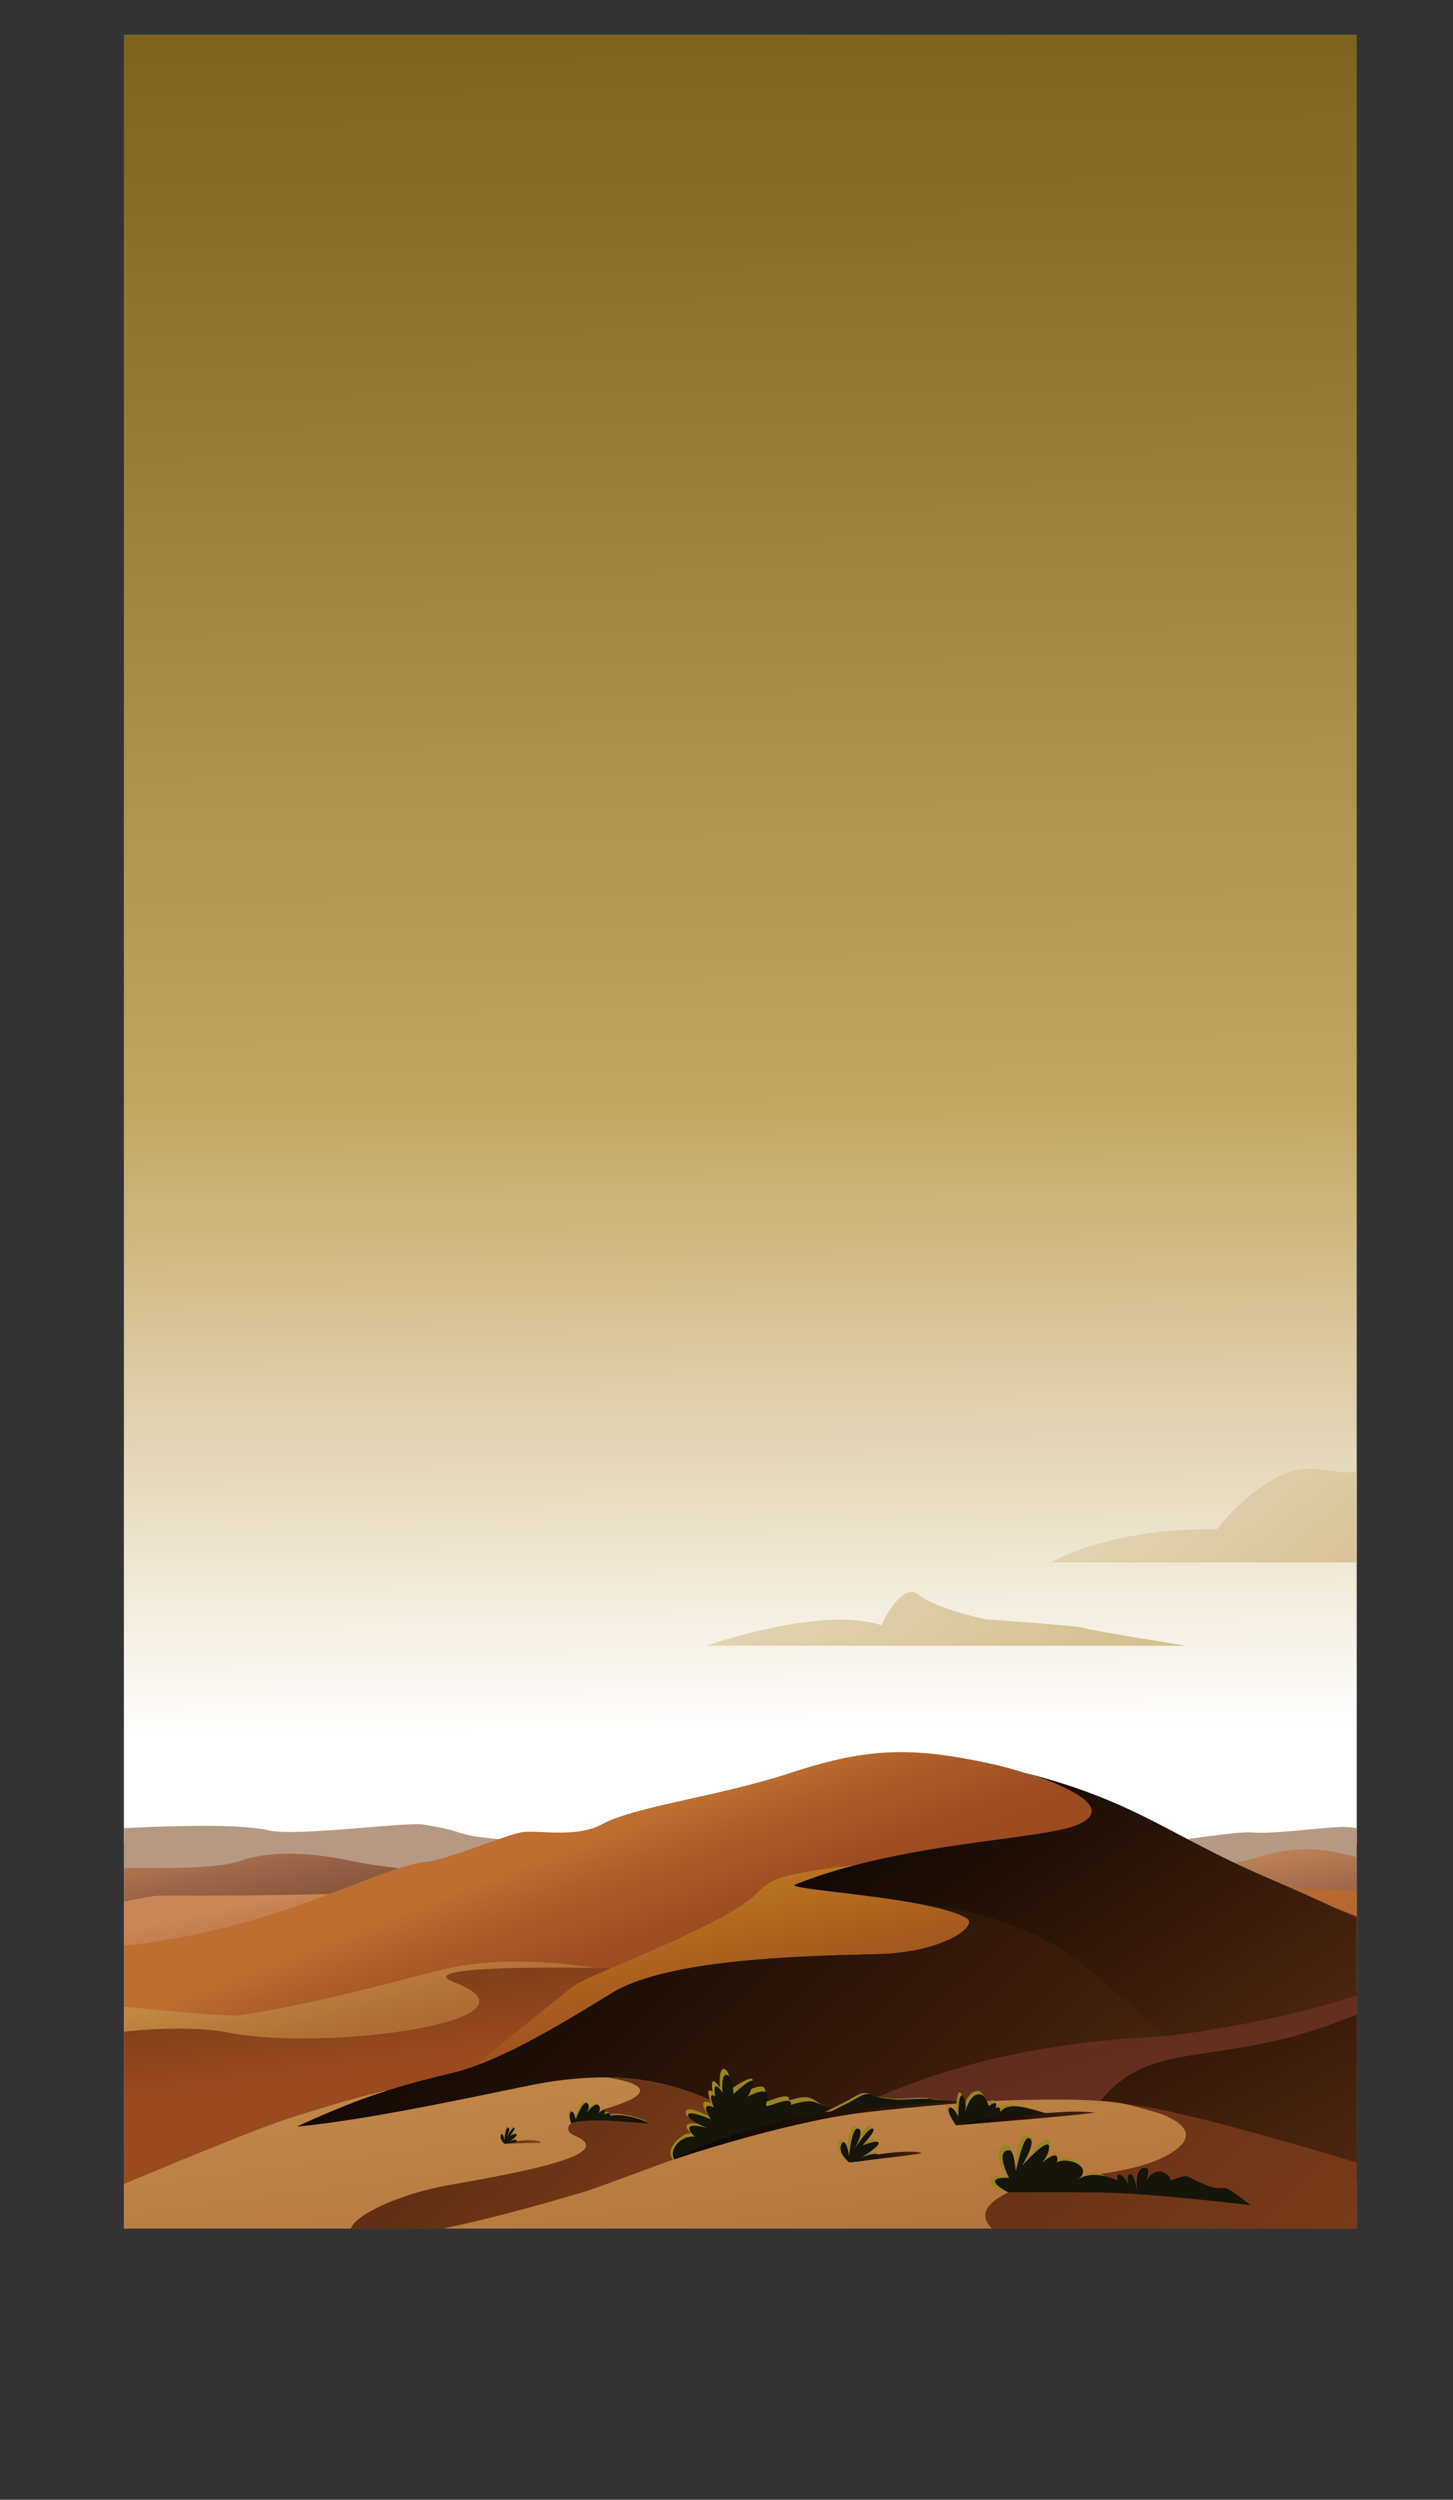 <svg xmlns="http://www.w3.org/2000/svg" xmlns:xlink="http://www.w3.org/1999/xlink" viewBox="0 0 1463.82 2518.12"><rect x="0" y="0" width="1463.82" height="2518.12" fill="#333333" stroke="none"/><defs><style>.cls-1{fill:none;}.cls-2{clip-path:url(#clip-path);}.cls-3{fill:url(#ÅÂÁ_Ï_ÌÌ_È_ËÂÌÚ_17);}.cls-4{fill:url(#ÅÂÁ_Ï_ÌÌ_È_ËÂÌÚ_16);}.cls-5{fill:url(#ÅÂÁ_Ï_ÌÌ_È_ËÂÌÚ_15);}.cls-6{fill:url(#ÅÂÁ_Ï_ÌÌ_È_ËÂÌÚ_15-2);}.cls-7{fill:url(#ÅÂÁ_Ï_ÌÌ_È_ËÂÌÚ_14);}.cls-8{fill:url(#ÅÂÁ_Ï_ÌÌ_È_ËÂÌÚ_13);}.cls-9{fill:url(#ÅÂÁ_Ï_ÌÌ_È_ËÂÌÚ_12);}.cls-10{fill:url(#ÅÂÁ_Ï_ÌÌ_È_ËÂÌÚ_11);}.cls-11{fill:url(#ÅÂÁ_Ï_ÌÌ_È_ËÂÌÚ_10);}.cls-12{fill:url(#ÅÂÁ_Ï_ÌÌ_È_ËÂÌÚ_9);}.cls-13{fill:url(#ÅÂÁ_Ï_ÌÌ_È_ËÂÌÚ_8);}.cls-14{fill:url(#ÅÂÁ_Ï_ÌÌ_È_ËÂÌÚ_3);}.cls-15{fill:url(#ÅÂÁ_Ï_ÌÌ_È_ËÂÌÚ_7);}.cls-16{fill:url(#ÅÂÁ_Ï_ÌÌ_È_ËÂÌÚ_6);}.cls-17{fill:url(#ÅÂÁ_Ï_ÌÌ_È_ËÂÌÚ_5);}.cls-18{fill:url(#ÅÂÁ_Ï_ÌÌ_È_ËÂÌÚ_3-2);}.cls-19{fill:#988421;}.cls-20{fill:#15150a;}.cls-21{fill:url(#ÅÂÁ_Ï_ÌÌ_È_ËÂÌÚ_3-3);}.cls-22{fill:url(#ÅÂÁ_Ï_ÌÌ_È_ËÂÌÚ_3-4);}.cls-23{fill:url(#ÅÂÁ_Ï_ÌÌ_È_ËÂÌÚ_4);}.cls-24{fill:url(#ÅÂÁ_Ï_ÌÌ_È_ËÂÌÚ_4-2);}.cls-25{fill:url(#ÅÂÁ_Ï_ÌÌ_È_ËÂÌÚ_4-3);}.cls-26{fill:url(#ÅÂÁ_Ï_ÌÌ_È_ËÂÌÚ_3-5);}.cls-27{fill:url(#ÅÂÁ_Ï_ÌÌ_È_ËÂÌÚ_17-2);}.cls-28{fill:url(#ÅÂÁ_Ï_ÌÌ_È_ËÂÌÚ_17-3);}</style><clipPath id="clip-path" transform="translate(124.82 34.94)"><rect class="cls-1" width="1242" height="2210"/></clipPath><linearGradient id="ÅÂÁ_Ï_ÌÌ_È_ËÂÌÚ_17" x1="738.83" y1="1745.28" x2="724.04" y2="-0.19" gradientUnits="userSpaceOnUse"><stop offset="0" stop-color="#fff"/><stop offset="0.36" stop-color="#c3a660"/><stop offset="1" stop-color="#7c611a"/></linearGradient><linearGradient id="ÅÂÁ_Ï_ÌÌ_È_ËÂÌÚ_16" x1="604.93" y1="1741.08" x2="606.58" y2="1861.23" gradientUnits="userSpaceOnUse"><stop offset="0" stop-color="#bd6e31"/><stop offset="0.07" stop-color="#bb7b4a"/><stop offset="0.15" stop-color="#b98660"/><stop offset="0.25" stop-color="#b78f71"/><stop offset="0.37" stop-color="#b6957c"/><stop offset="0.53" stop-color="#b59983"/><stop offset="1" stop-color="#b59a85"/></linearGradient><linearGradient id="ÅÂÁ_Ï_ÌÌ_È_ËÂÌÚ_15" x1="199.17" y1="1688.23" x2="287.95" y2="2082.17" gradientUnits="userSpaceOnUse"><stop offset="0.16" stop-color="#cb8c5c"/><stop offset="0.18" stop-color="#c6885a"/><stop offset="0.37" stop-color="#986245"/><stop offset="0.56" stop-color="#734535"/><stop offset="0.73" stop-color="#592f29"/><stop offset="0.88" stop-color="#4a2222"/><stop offset="1" stop-color="#441e20"/></linearGradient><linearGradient id="ÅÂÁ_Ï_ÌÌ_È_ËÂÌÚ_15-2" x1="1148.28" y1="1743.3" x2="1221.98" y2="2141.93" xlink:href="#ÅÂÁ_Ï_ÌÌ_È_ËÂÌÚ_15"/><linearGradient id="ÅÂÁ_Ï_ÌÌ_È_ËÂÌÚ_14" x1="1177.26" y1="1832.84" x2="1281.1" y2="2213.02" gradientUnits="userSpaceOnUse"><stop offset="0" stop-color="#bd6e31"/><stop offset="1" stop-color="#994a1f"/></linearGradient><linearGradient id="ÅÂÁ_Ï_ÌÌ_È_ËÂÌÚ_13" x1="115.03" y1="1881.77" x2="152.25" y2="2056.25" gradientUnits="userSpaceOnUse"><stop offset="0" stop-color="#c88754"/><stop offset="1" stop-color="#994a1f"/></linearGradient><linearGradient id="ÅÂÁ_Ï_ÌÌ_È_ËÂÌÚ_12" x1="501.57" y1="1746.3" x2="580.23" y2="1952.46" gradientUnits="userSpaceOnUse"><stop offset="0.25" stop-color="#bd6e31"/><stop offset="0.49" stop-color="#ab5c28"/><stop offset="0.76" stop-color="#9d4e21"/><stop offset="1" stop-color="#994a1f"/></linearGradient><linearGradient id="ÅÂÁ_Ï_ÌÌ_È_ËÂÌÚ_11" x1="214.85" y1="1875.92" x2="348.78" y2="2372.09" gradientUnits="userSpaceOnUse"><stop offset="0" stop-color="#cf9e51"/><stop offset="0.07" stop-color="#c68f48"/><stop offset="0.24" stop-color="#b27136"/><stop offset="0.41" stop-color="#a45b29"/><stop offset="0.58" stop-color="#9c4e22"/><stop offset="0.73" stop-color="#994a1f"/></linearGradient><linearGradient id="ÅÂÁ_Ï_ÌÌ_È_ËÂÌÚ_10" x1="136.75" y1="1538.75" x2="208.01" y2="2050.77" gradientUnits="userSpaceOnUse"><stop offset="0"/><stop offset="0.18" stop-color="#1c0e06"/><stop offset="1" stop-color="#994a1f"/></linearGradient><linearGradient id="ÅÂÁ_Ï_ÌÌ_È_ËÂÌÚ_9" x1="598.11" y1="1815.08" x2="641.46" y2="2012.25" gradientUnits="userSpaceOnUse"><stop offset="0" stop-color="#c28320"/><stop offset="1" stop-color="#994a1f"/></linearGradient><linearGradient id="ÅÂÁ_Ï_ÌÌ_È_ËÂÌÚ_8" x1="856.48" y1="1801.6" x2="1118.83" y2="2609.9" gradientUnits="userSpaceOnUse"><stop offset="0" stop-color="#441e20"/><stop offset="0.21" stop-color="#592920"/><stop offset="0.74" stop-color="#87411f"/><stop offset="1" stop-color="#994a1f"/></linearGradient><linearGradient id="ÅÂÁ_Ï_ÌÌ_È_ËÂÌÚ_3" x1="523.08" y1="1811.59" x2="1132.91" y2="2722.19" gradientUnits="userSpaceOnUse"><stop offset="0"/><stop offset="1" stop-color="#994a1f"/></linearGradient><linearGradient id="ÅÂÁ_Ï_ÌÌ_È_ËÂÌÚ_7" x1="254.5" y1="1699.94" x2="1259.44" y2="2808.29" gradientUnits="userSpaceOnUse"><stop offset="0"/><stop offset="0.16" stop-color="#120904"/><stop offset="0.48" stop-color="#411f0d"/><stop offset="0.92" stop-color="#8b431c"/><stop offset="1" stop-color="#994a1f"/></linearGradient><linearGradient id="ÅÂÁ_Ï_ÌÌ_È_ËÂÌÚ_6" x1="944.83" y1="1696.13" x2="1474.86" y2="2687.25" gradientUnits="userSpaceOnUse"><stop offset="0"/><stop offset="0.37" stop-color="#3d1d0c"/><stop offset="0.8" stop-color="#7f3d1a"/><stop offset="1" stop-color="#994a1f"/></linearGradient><linearGradient id="ÅÂÁ_Ï_ÌÌ_È_ËÂÌÚ_5" x1="479.59" y1="1599.71" x2="624.09" y2="2704.68" gradientUnits="userSpaceOnUse"><stop offset="0" stop-color="#d2a45c"/><stop offset="0.21" stop-color="#ca9753"/><stop offset="0.58" stop-color="#b5763d"/><stop offset="1" stop-color="#994a1f"/></linearGradient><linearGradient id="ÅÂÁ_Ï_ÌÌ_È_ËÂÌÚ_3-2" x1="-209.82" y1="1438.27" x2="743.46" y2="2423.2" xlink:href="#ÅÂÁ_Ï_ÌÌ_È_ËÂÌÚ_3"/><linearGradient id="ÅÂÁ_Ï_ÌÌ_È_ËÂÌÚ_3-3" x1="-440.54" y1="803.96" x2="1484.51" y2="2792.94" xlink:href="#ÅÂÁ_Ï_ÌÌ_È_ËÂÌÚ_3"/><linearGradient id="ÅÂÁ_Ï_ÌÌ_È_ËÂÌÚ_3-4" x1="328.32" y1="2109.72" x2="426.29" y2="2128.02" xlink:href="#ÅÂÁ_Ï_ÌÌ_È_ËÂÌÚ_3"/><linearGradient id="ÅÂÁ_Ï_ÌÌ_È_ËÂÌÚ_4" x1="609.04" y1="2004.31" x2="951.87" y2="2360.63" gradientUnits="userSpaceOnUse"><stop offset="0"/><stop offset="0.13" stop-color="#0d0603"/><stop offset="0.38" stop-color="#2e1609"/><stop offset="0.71" stop-color="#643114"/><stop offset="1" stop-color="#994a1f"/></linearGradient><linearGradient id="ÅÂÁ_Ï_ÌÌ_È_ËÂÌÚ_4-2" x1="1042.79" y1="2391.68" x2="1257.6" y2="2516.38" gradientTransform="translate(-29.27 -407.4) rotate(4.11)" xlink:href="#ÅÂÁ_Ï_ÌÌ_È_ËÂÌÚ_4"/><linearGradient id="ÅÂÁ_Ï_ÌÌ_È_ËÂÌÚ_4-3" x1="725.99" y1="2114.76" x2="841.37" y2="2181.74" xlink:href="#ÅÂÁ_Ï_ÌÌ_È_ËÂÌÚ_4"/><linearGradient id="ÅÂÁ_Ï_ÌÌ_È_ËÂÌÚ_3-5" x1="-1710.58" y1="316.51" x2="1086.21" y2="3206.18" xlink:href="#ÅÂÁ_Ï_ÌÌ_È_ËÂÌÚ_3"/><linearGradient id="ÅÂÁ_Ï_ÌÌ_È_ËÂÌÚ_17-2" x1="707.56" y1="993.07" x2="2774.54" y2="3420.22" xlink:href="#ÅÂÁ_Ï_ÌÌ_È_ËÂÌÚ_17"/><linearGradient id="ÅÂÁ_Ï_ÌÌ_È_ËÂÌÚ_17-3" x1="291.56" y1="992.39" x2="2759.02" y2="3889.82" xlink:href="#ÅÂÁ_Ï_ÌÌ_È_ËÂÌÚ_17"/></defs><g id="Layer_2" data-name="Layer 2"><g id="Layer_1-2" data-name="Layer 1"><g class="cls-2"><rect class="cls-3" width="1463.82" height="1857.53"/><path class="cls-4" d="M-124.82,1815.35s215.36-19.65,270.45-6.49c27.18,6.49,139.72-8.68,155.64-5.95,26.38,4.51,22.87,4.21,42.6,9.95,26.05,7.56,139.86,10.18,151.23,9.73s93.27-20.52,102.87-22.41,18.33-5.41,31.78-.53,41.17.53,41.17.53l251.26,42.07s187.08-33.47,213.86-31.31,84.36-7.36,99.76-5.2c72.85,10.25,66-8.57,103.2,5.2v160.47l-1463.82,14.72Z" transform="translate(124.82 34.94)"/><path class="cls-5" d="M-124.82,1841.12s199.62,13.54,240.18-.94c40.26-14.37,89.23-5.71,116.32,0,50.65,10.69,159.17,15.89,184.51,11.83s227.42-17,227.42-17l27.16,262.37L-124.82,2076Z" transform="translate(124.82 34.94)"/><path class="cls-6" d="M992.41,1841.21s96.62,11.67,150.69-5.35,81.36-2.71,113.47,3.06,82.43-5.83,82.43-5.83V2009.3C1264.18,1987.32,999.53,1917.61,992.41,1841.21Z" transform="translate(124.82 34.94)"/><path class="cls-7" d="M1037.6,1873.26s135-7.69,194-4c35.79,2.25-7.07,3.64,107.44,4v82.47C1271.24,1957.39,1106.36,1960.82,1037.6,1873.26Z" transform="translate(124.82 34.94)"/><path class="cls-8" d="M-124.82,1872.15s14,14.58,84.83,15.26c11.6.12,64.33-12.89,76.89-12.84,105.12.5,239.07-1.22,323.91-11,31.67-3.65-155.23,83.19-155.23,83.19l-330.4-2.72Z" transform="translate(124.82 34.94)"/><path class="cls-9" d="M1339,1918.24v209.23H-124.82V1928.88c239.28,11.4,366.47-82.93,432.27-88.7,15.9-1.39,78-26.85,93.5-29.44s54.29,6.32,80.84-8.08c33.89-18.38,116.74-27.57,190.88-52.05,78.05-25.77,123-25.41,198.09-9.47,51.2,10.87,101.18,33.65,146.46,56,42.31,20.91,79.31,41.48,105.88,51.67C1277.78,1908.12,1230.55,1916.37,1339,1918.24Z" transform="translate(124.82 34.94)"/><path class="cls-10" d="M-124.82,1999.85s57.9-15.73,78.49-16c32.79-.47,144.53,14.05,164.65,11,91.84-13.89,189.67-44.18,218.31-49.09,104.86-18,189.62,21.72,249.84,3.26s85.25,63.49,85.25,63.49L112,2173.54h-236.8Z" transform="translate(124.82 34.94)"/><path class="cls-11" d="M343.51,2099c12.65,37.5,14.83,74.57,14.83,74.57l-483.16,49.24v-95.31s128.76-39.68,65.4-74.32,103.83-53,163.06-40.86c98.3,20.1,330.29-11.8,229.59-50.15-58.72-22.36,209-13.18,209-13.18l7.86-3.63C511.9,2015.53,429.54,2064.89,343.51,2099Z" transform="translate(124.82 34.94)"/><path class="cls-12" d="M770.11,1840.18c-119.7,11.77-119,19.44-134.07,33.72-33.37,31.55-166.84,80.15-181.77,90.95s-127.12,103-127.12,103,445.59,5.06,560.92-52.82,31.68-151.63,31.68-151.63Z" transform="translate(124.82 34.94)"/><path class="cls-13" d="M1339,1918.24v209.23H517.59l21.92-.67,104.1-120.28s100.45,64.22,239-45.33c130.47-103.16,134.43-90.29,134.61-88.44v-75.58c42.31,20.91,79.31,41.48,105.88,51.67C1277.78,1908.12,1233.92,1898,1339,1918.24Z" transform="translate(124.82 34.94)"/><path class="cls-14" d="M1283.12,1958.47c-65.9,33.61-209.88,56.42-237.74,57.77-213.84,10.42-299,72.16-345.34,85.45-52.42,15-226-27.29-226-27.29s-128,28-240.41,53.42C157,2145.13,87.54,2161.2,71,2166.27c7.79-5.08,28.53-21.38,64.85-41.23h0C178,2102,241.27,2074.15,329.7,2053.62c52.74-12.24,123.32-57.43,162.13-81,50.54-30.75,164.5-36.16,237.34-38.26,11.82-.34,22.56-.6,31.77-.86,65.93-1.87,100.57-28.91,88.2-36.24-9.69-5.74-27.71-10.47-48.6-14.41h0c-56.42-10.64-133.73-15.59-124.19-19.41,108.43-43.52,250.59-44.65,285.66-60.71,47.49-21.75-50.11-50.58-55-52,112.87,28.8,146,63.11,241.92,104.53C1270.55,1907.73,1326.06,1936.57,1283.12,1958.47Z" transform="translate(124.82 34.94)"/><path class="cls-15" d="M1045.38,2016.24c-213.84,10.42-299,72.16-345.34,85.45-52.42,15-226-27.29-226-27.29s-128,28-240.41,53.42c-49.25-1.48-85.54-2.46-97.81-2.78C178,2102,241.27,2074.15,329.7,2053.62c52.74-12.24,123.32-57.43,162.13-81,50.54-30.75,164.5-36.16,237.34-38.26,11.82-.34,22.56-.6,31.77-.86,65.93-1.87,100.57-28.91,88.2-36.24-9.69-5.74-27.71-10.47-48.6-14.41,0,0,71,6,126.77,35.74C970.57,1941.62,1023.29,1994,1045.38,2016.24Z" transform="translate(124.82 34.94)"/><path class="cls-16" d="M975.51,2095.27s16-39.05,69.58-53.58c49.09-13.3,119.49-10.24,214.54-55.56,46.6-22.22,49-15.06,79.37-24v211.4H948.22Z" transform="translate(124.82 34.94)"/><path class="cls-17" d="M1274.58,2173.54v309.64H-124.82V2204.36L-20,2173.54s137.49-58.25,181.06-72.83c33.39-11.18,94.79-29,103.76-29.53-23.5,7.09-59.85,21.79-90.57,36.07,75.62-6.75,205.77-36,239.86-42.5,28.42-5.4,52.91-7.36,74.33-7,52.81.88,87,15.87,115.48,28.45,25,11,65.22,10.2,91.83,8,15.94-1.31,27-3.11,27-3.11s3.62-.32,10.07-.85c11.51-.94,32-2.56,57.09-4.22,72.6-4.83,181.81-10.13,221.35-1C1072.13,2099.13,1274.58,2173.54,1274.58,2173.54Z" transform="translate(124.82 34.94)"/><path class="cls-18" d="M732.54,2090.61a6.64,6.64,0,0,1-.78.25c-7.66,2.12-53.26,7.13-102.54,22.45l-.29.09-.67.21h0c-6.48,2-13,4.24-19.53,6.65-16,5.9-33.9,12.43-51.63,18.86l-1.32.48c-40.6,14.74-79.84,29.72-94,33.94-325.86,96.9-249.06,12.91-134.56-7.27,85.09-15,169.4-31.85,127.12-49.81-16.47-7-.19-18.78,20.82-24.36,95.48-25.31,8-33.83,13.35-34.36h0c43.19.72,73.93,10.87,99.27,21.44l1.61.67c5.06,2.12,9.91,4.26,14.6,6.34,40,17.68,118.83,4.9,118.83,4.9l5.39-.46h0l2.09-.17,2.57-.22C733,2090.35,732.84,2090.47,732.54,2090.61Z" transform="translate(124.82 34.94)"/><path class="cls-19" d="M733.54,2092.33c-7.84,2.12-53.86,7.13-104.4,22.45a2.8,2.8,0,0,0-.31.09,5.14,5.14,0,0,0-.68.21h0c-6.65,2-13.36,4.24-20.08,6.64-16.51,5.91-35.33,11.76-53.59,18.19-.46.16-.88.51-1.34.68-10.16-12.75,13.89-30,18.85-26.06-16.4-15.26,10.83-9.51,13.19-9-1.73-.56-17-5.59-18.74-10.67-4.08-11.87,22.2,1.49,22.2,1.49s-13.16-19.49,3-12.76c0,0-.53-1.24-1.15-2.95-1.65-4.65-3.88-12.75,2.51-8.66-3.15-21.15,7.44-3.82,7.44-3.82s-1.78-20.48,4.45-18.93,6.69,20.35,6.69,20.35,23-16.52,21.86-8.26a14.47,14.47,0,0,1-6.48,10.54c3.41-1.84,15.28-7.83,18.33-3.41,3.58,5.19-3.67,14.68,1.31,13.71,5.72-1.12,25.42-10.86,23.38-1.2,33.56-10.67,18,7.88,60,11.13h0C731.13,2092.19,732.32,2092.27,733.54,2092.33Z" transform="translate(124.82 34.94)"/><path class="cls-20" d="M734.33,2092.08c-5.33,2.22-65.89,8-126.29,29.64-16.51,5.91-35.2,12-53.46,18.46-6-8.79,5.85-24.17,20.49-22.79-17.3-17.62,12.27-8.75,13.12-8.56-.61-.23-20.23-7.64-19.77-13.18s22.47,4.15,23,4.39c-.43-.63-12.78-18.46,3-12.15a51.57,51.57,0,0,1-2.36-6.58c-1-3.84-1.06-7.41,3.67-4.49-3.13-19.83,7-4.18,7.35-3.66-.06-.61-1.72-19.48,4.35-18s6.68,19.39,6.68,19.39,20.71-19.51,19.62-11.63a38.94,38.94,0,0,1-5.3,14.28c.37-.2,15.52-8.6,19-3.72s-3.58,14,1.34,13.06c5.65-1.07,25.11-10.34,23.13-1.14,32.7-10,20.42,3.72,60.19,6.55Z" transform="translate(124.82 34.94)"/><path class="cls-19" d="M706.1,2092.66s10.72-5.22,20.95-10.48,16.52-11.27,24.3-7.52,18.25,3.68,22.48,4.4,35.11-1.77,36.37-.46,29.5,3.89,29.5,3.89S753,2086.13,706.1,2092.66Z" transform="translate(124.82 34.94)"/><path class="cls-20" d="M709.25,2093.62s10.71-5.22,20.94-10.48,16.52-11.27,24.3-7.53,18.25,3.69,22.48,4.41,35.11-1.78,36.37-.47,33.88,2.44,33.88,2.44S756.15,2087.09,709.25,2093.62Z" transform="translate(124.82 34.94)"/><path class="cls-21" d="M1011.3,2085.05s94.62,17.16,43.46,49c-42.58,26.5-125.82,21.16-163.72,39.5-132.83,64.3,346.27,122.28,335.1,177.66-14.37,71.19-495.42,132-495.42,132H1339V2173.54S1079.35,2090,1011.3,2085.05Z" transform="translate(124.82 34.94)"/><path class="cls-19" d="M382.23,2123.88s-5.2-5-3.33-9.29,3.33,6,3.33,6,1-14.83,3.89-13.91-1.62,10.5-1.62,10.5,5.67-11,7.78-10.54-4.38,8.61-4.38,8.61,7.3-3.39,7-1.08-7.29,7.09-7.29,7.09,6.83-3.14,7.3-.86S382.23,2123.88,382.23,2123.88Z" transform="translate(124.82 34.94)"/><path class="cls-22" d="M383.34,2124.65s25.91-1.23,34.08-.77S415.17,2116.37,383.34,2124.65Z" transform="translate(124.82 34.94)"/><path class="cls-20" d="M383.34,2124.65s-5.14-4.72-3.29-8.85,3.29,5.72,3.29,5.72,1-14.14,3.85-13.25-1.6,10-1.6,10,5.61-10.46,7.7-10-4.33,8.2-4.33,8.2,7.21-3.23,6.89-1-7.21,6.76-7.21,6.76,6.75-3,7.22-.82S383.34,2124.65,383.34,2124.65Z" transform="translate(124.82 34.94)"/><path class="cls-23" d="M741.2,2093.62c-79.55,10.24-188.09,47-188.09,47,44.6-22.58,100-38,142.68-46.39,15.94-1.31,27-3.11,27-3.11s3.62-.32,10.07-.85c11.51-.94,109.48-9.27,135.7-8.56C884.5,2080.65,794.07,2086.81,741.2,2093.62Z" transform="translate(124.82 34.94)"/><path class="cls-19" d="M838.27,2105.94s-12.78-16.88-9.12-19.9,9.09,9,9.09,9,.08-26.43,4.63-21.79,2.53,17.34,2.53,17.34,4-20.27,15.29-19.12c5.13.52,8.75,12.39,8.75,12.39s10.5-8.36,6.66,2c5-1.74,6.63-1,7,2.4,3.71-3.93,12.8-5.35,38.16,2.66C899.52,2089,861.13,2099.29,838.27,2105.94Z" transform="translate(124.82 34.94)"/><path class="cls-20" d="M838.27,2105.94s-10.33-14.51-6.72-17.38,9,8.61,9,8.61,0-25.19,4.52-20.76,2.55,16.54,2.55,16.54,3.86-19.31,15.07-18.18c5.08.51,8.69,11.83,8.69,11.83s10.36-7.94,6.59,1.89c5-1.64,4.74.93,5.08,4.17,7.18-9.58,21.82-6.13,46.92,1.58C894.62,2095.78,860.86,2099.66,838.27,2105.94Z" transform="translate(124.82 34.94)"/><path class="cls-24" d="M838.27,2105.94s150.88-12.1,138.39-13.07c-21.91-1.69-32.67-.11-65.3,2C863.06,2098,838.27,2105.94,838.27,2105.94Z" transform="translate(124.82 34.94)"/><path class="cls-19" d="M449.48,2102.58s-3.35-8.54-.4-11.25,4.88,7.38,4.88,7.38,7.47-19.71,11.62-16.18-1.35,10.41-1.35,10.41,8.64-11.32,12.31-8.74.42,8.18.42,8.18,8.47-7.53,5.79,1.2c4.21-1.74,5.61-1.24,6.1,1.54,13.28-3.34,36.92,5.64,39,7.46C512.72,2102.71,469.12,2096.1,449.48,2102.58Z" transform="translate(124.82 34.94)"/><path class="cls-20" d="M450.69,2103.86s-3.35-8.54-.4-11.26,4.87,7.38,4.87,7.38,7.48-19.71,11.63-16.18-1.35,10.41-1.35,10.41,8.64-11.32,12.31-8.73.42,8.17.42,8.17,8.47-7.53,5.79,1.2c4.21-1.74,5.61-1.23,6.09,1.54,13.29-3.34,36.93,5.64,39,7.47C513.92,2104,470.33,2097.37,450.69,2103.86Z" transform="translate(124.82 34.94)"/><path class="cls-19" d="M1007.91,2173.52H888.14c-24.94-7.25-17.12-20.92,1.86-14.68,0,0-18.4-29-2.29-32.56,9.95-2.22,10.45,23.6,11.19,26.77.21-9.73-.21-37.7,11.41-36.59,12.71,1.21-4,23.82-5.75,30.59.73-.93,27.22-38.63,28.35-23.22.87,11.88-13.11,25.12-13.31,25.57.53-.38,24.87-29.37,20.71-7.69,10.15-7.71,36.11.36,15.83,21.72C982.33,2139.4,1001.16,2168.47,1007.91,2173.52Z" transform="translate(124.82 34.94)"/><path class="cls-20" d="M1023.1,2173.52H891c-24.54-12.87-9.62-15.57.87-14.54,0,0-15-27.81,0-27.82,5.24,0,6,17.9,6.77,20.61,2.3-8.62,7.61-34.21,12.94-32.84,9.14,2.34-6.58,27.37-7.06,28.12.71-.79,28.16-31.35,27.52-18.78s-13.34,20.37-13.53,20.75c.51-.33,25.51-24.05,21.44-5.56,9.91-6.57,39.88,4.8,19.42,18.33C980.64,2145,1016.51,2169.21,1023.1,2173.52Z" transform="translate(124.82 34.94)"/><path class="cls-19" d="M728.08,2141.71s-12.34-10.28-7.9-19.25,7.9,12.44,7.9,12.44,2.31-30.77,9.22-28.85-3.84,21.78-3.84,21.78,13.46-22.77,18.45-21.86-10.38,17.86-10.38,17.86,17.3-7,16.53-2.25-17.3,14.7-17.3,14.7,16.2-6.5,17.33-1.78S728.08,2141.71,728.08,2141.71Z" transform="translate(124.82 34.94)"/><path class="cls-25" d="M730.72,2143.32S780,2137.5,799,2135,768.1,2128.48,730.72,2143.32Z" transform="translate(124.82 34.94)"/><path class="cls-20" d="M730.72,2143.32s-12.2-9.8-7.81-18.35,7.81,11.86,7.81,11.86,2.28-29.32,9.13-27.49-3.8,20.75-3.8,20.75,13.31-21.7,18.25-20.84-10.27,17-10.27,17,17.12-6.7,16.36-2.15-17.12,14-17.12,14,16-6.2,17.14-1.7S730.72,2143.32,730.72,2143.32Z" transform="translate(124.82 34.94)"/><path class="cls-20" d="M1021.12,2173.54s-4.22-23.95,6.87-24.65c10.18-.64-1.83,19.74-1.83,19.74s8.66-22.43,22.82-14.47c5.29,3,5.52,7.55,5.52,7.55s13.48-5.88,16.87-4.21c28.93,14.24,28.05,11.63,37.92,11.57,4.08,0,25.78,17.38,25.78,17.38s-105.76-12.91-157.68-12.91c-86.35,0,5.47-14.93,17.56-5.5-.15-14.77,10.13,5.5,10.13,5.5s-8.35-21-1.59-17.82,8.42,11,8.42,11-2.22-11.63,2-11.63S1021.12,2173.54,1021.12,2173.54Z" transform="translate(124.82 34.94)"/><path class="cls-26" d="M-124.82,2284.11s147.27,0,433.61,86c88.75,26.65,538.43,60.88,538.43,60.88L454.6,2483.18H-124.82Z" transform="translate(124.82 34.94)"/><path class="cls-27" d="M1101.22,1505.43s51.54-67.57,101.33-60.4,51.89,1.2,62.29-6.76S1339,1454.8,1339,1454.8v84.14l-404.83,0S989.69,1504.45,1101.22,1505.43Z" transform="translate(124.82 34.94)"/><path class="cls-28" d="M762.93,1602.11s20.9-44.63,37.4-30.75,67.15,24.8,67.15,24.8,97.9,6.91,100.67,8.9,102,17.84,102,17.84H586.83S701.53,1582.28,762.93,1602.11Z" transform="translate(124.82 34.94)"/></g></g></g></svg>